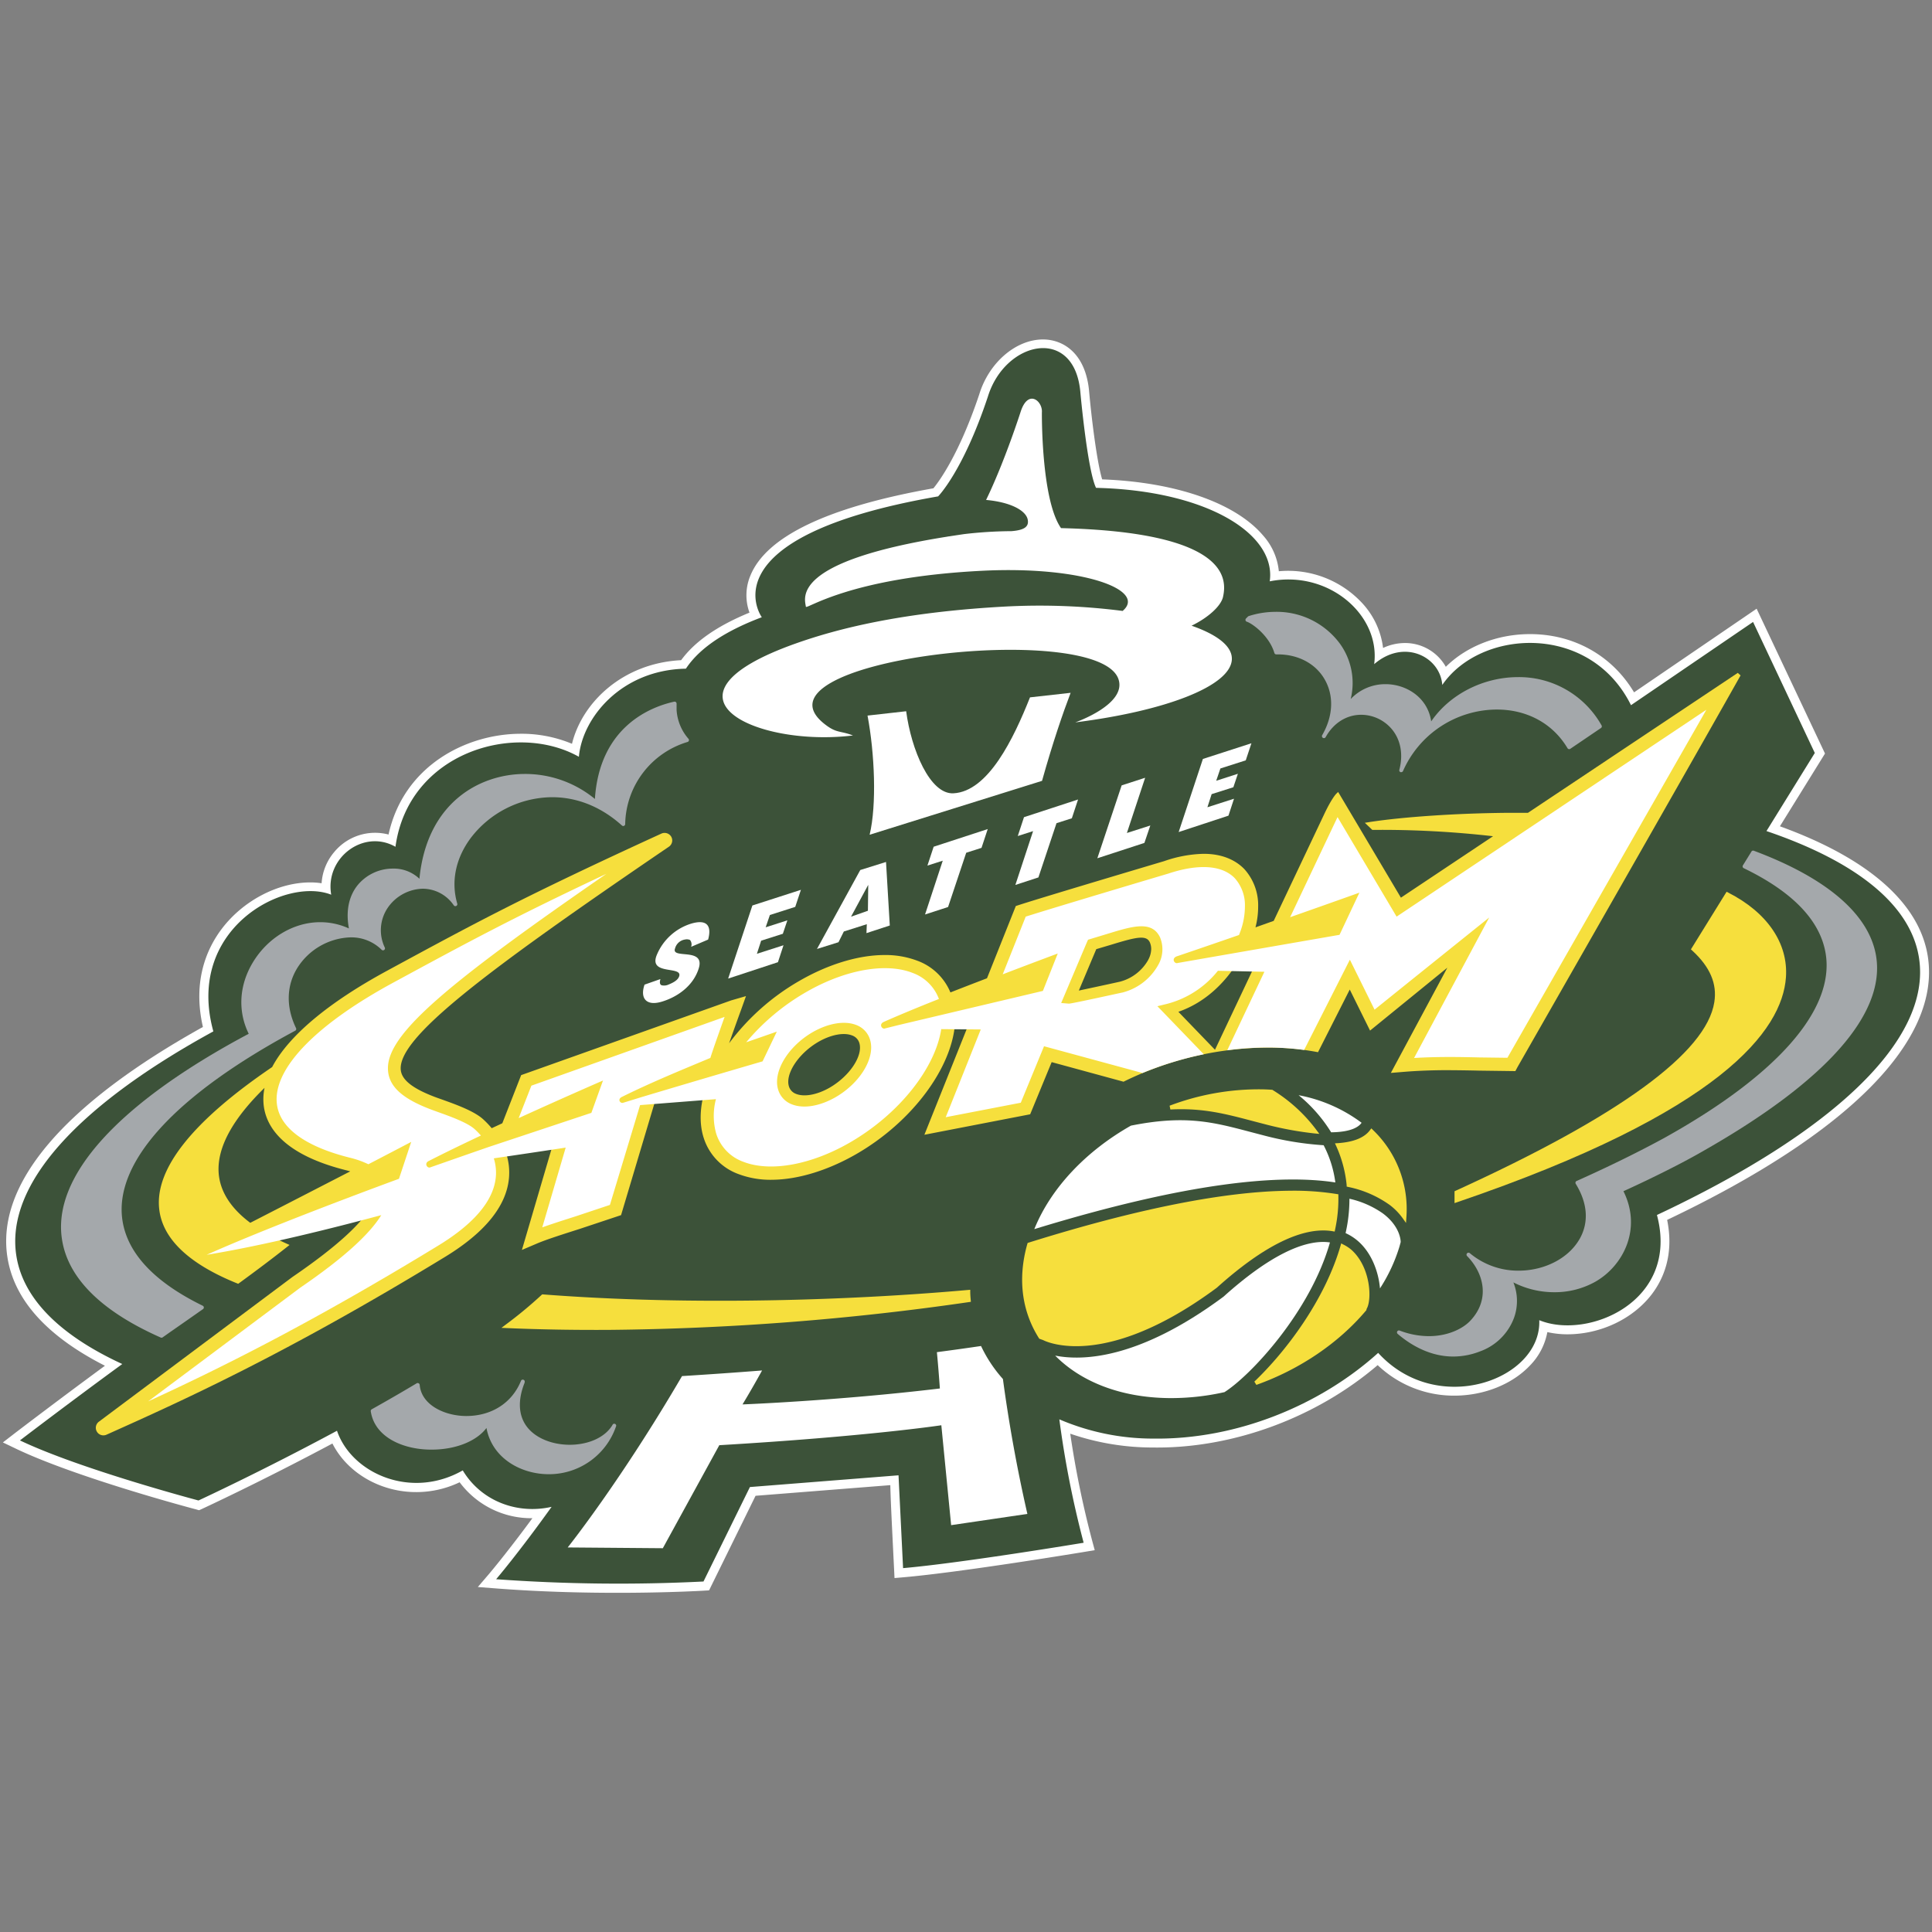 <svg id="Layer_1" data-name="Layer 1" xmlns="http://www.w3.org/2000/svg" viewBox="0 0 650 650"><rect x="0" y="0" width="650" height="650" fill="#808080" stroke="none"/><defs><style>.cls-1{fill:#fff;}.cls-2{fill:#3c5239;}.cls-3{fill:none;}.cls-4{fill:#a4a8ab;}.cls-5{fill:#f6df3d;}</style></defs><title>storm-primary-logo</title><path class="cls-1" d="M648.59,321.76c-2.81-17.88-20-33-49.76-43.76L614,253.52l-23-48.73-41.24,28.14c-7.43-12.44-20.41-19.7-35.33-19.59-10.88.08-21.12,4.18-28,11a15.71,15.71,0,0,0-13.89-8,17.4,17.4,0,0,0-7.22,1.66,27,27,0,0,0-6.84-14.89,34,34,0,0,0-28.23-10.92,21.05,21.05,0,0,0-5.27-12c-9.31-11-29.46-18-54.17-18.91-1.77-5.82-3.57-20.49-4.36-29.3-1.08-13.17-8.8-17.82-15.65-17.77-9.1.06-18.08,7.83-21.32,18.41-6.75,20.16-13.48,29.27-15.44,31.66-35.51,6.3-56.23,16.19-61.59,29.4a17.05,17.05,0,0,0-.29,12.43c-10.82,4.45-18.39,9.7-23,16-19.73,1-33.35,14.29-36.72,28.13a44.17,44.17,0,0,0-17.57-3.37c-18.15.13-39.07,10.81-44.15,33.9a17.82,17.82,0,0,0-18.3,5.92,18,18,0,0,0-4.22,10.47,25.12,25.12,0,0,0-4-.28c-10.86.08-22.48,6.21-29.6,15.63-4.94,6.53-9.89,17.46-6.33,33-46.9,26.09-69.63,52.86-65.77,77.49,2.24,14.29,13.27,26.55,32.81,36.49-16,11.75-30.3,22.68-30.45,22.8l-3.89,3,4.42,2.12c20.25,9.68,59,20,60.59,20.41l1,0.28,1-.45c0.21-.1,20.09-9.3,43.86-22,5,9.86,16.15,16.44,28.45,16.35a33.84,33.84,0,0,0,14.35-3.31,30,30,0,0,0,24.48,12.09c-8.75,11.89-14.46,18.59-14.52,18.67l-3.84,4.48,5.88,0.46c14,1.09,29.27,1.59,45.34,1.48,14.7-.1,24.74-0.7,24.84-0.71l1.74-.1,15.64-31.82,45.34-3.58c0.08,4.38.49,12.54,1.26,28.15l0.15,3.11,3.1-.27c19.72-1.72,60.58-8.5,61-8.57l3.26-.54-0.86-3.19a323,323,0,0,1-7.38-36A85.39,85.39,0,0,0,388,487c26.75,0.35,54.8-10,75.5-27.72a37.17,37.17,0,0,0,26.08,10.27c9.76-.07,19.14-3.83,25.08-10.06a21.73,21.73,0,0,0,5.93-11.32,30.74,30.74,0,0,0,7,.74h0c11.08-.08,21.87-5.25,28.15-13.49,3.76-4.94,7.56-13.17,5.15-25C621.89,381.44,653,350,648.59,321.76Z"/><path class="cls-2" d="M645.62,322.23c-2.83-18-21.35-32.45-51.31-42.63l16.26-26.27L589.8,209.25l-41.07,28c-13.7-27.71-50.5-25.74-63.49-6.81-0.7-9.45-12.78-15.71-22.91-7,2.16-16.73-15.63-31.76-35.14-27.86,2.26-16-21.26-30.57-58.44-31.45-2.91-6-5.26-32-5.26-32-1.86-22.62-25.31-17.62-31.14,1.34C324,158.59,315.62,167,315.62,167c-78.87,13.72-59.32,40.66-59.32,40.66-10.94,4.12-20.49,9.66-25.54,17.31-21.76.4-34.84,16.53-36,29.64-21.35-12-57.35-1.56-61.71,30.28-10.67-6.09-23.79,3.67-21.62,16.12C95.79,294.86,62.26,312.51,71.78,347,26.92,371.53,1.7,398.22,5.5,422.48c2.29,14.64,14.94,26.89,35.64,36.43C23.43,471.84,6.71,484.61,6.71,484.61c20.23,9.67,60.07,20.21,60.07,20.21s21.36-9.87,46.6-23.46c4.84,14.23,24.79,23.31,42.31,13.34,6.32,10.5,18.52,14.85,29.89,12.26-11.17,15.6-18.66,24.35-18.66,24.35a570.88,570.88,0,0,0,69.76.77L252.3,500.3l50-3.95s1.53,31.23,1.53,31.23c19.83-1.73,60.75-8.54,60.75-8.54a332.28,332.28,0,0,1-8.18-41.52A80,80,0,0,0,388.06,484c27.89,0.36,56-11.13,75.61-28.84,19.91,21.86,55,9,54.2-11,16.32,6.73,47.35-6.3,39.59-35.39C615.83,381.38,650,350.18,645.62,322.23Z"/><path class="cls-3" d="M88.78,372A18.68,18.68,0,0,1,89,366c-10.76,10.5-16,20.05-15.48,28.41,0.36,6.25,3.95,12,10.65,17,12.48-6.39,24.28-12.49,33.63-17.34l-1.1-.3C95.24,388.45,89.67,379,88.78,372Z"/><path class="cls-3" d="M286.67,348.37c-2.79-1.1-7.13-.27-11.34,2.15-5.93,3.42-10.17,9.21-10.14,13.45a5.44,5.44,0,0,0,.23,1.55,3.89,3.89,0,0,0,2.43,2.52c2.8,1.09,7.14.27,11.34-2.15,6.69-3.86,11.23-10.73,9.91-15A3.86,3.86,0,0,0,286.67,348.37Z"/><path class="cls-3" d="M373.77,317.81l-4.95,1.47L363,333.22c3.37-.71,8.74-1.84,13.85-3a15.39,15.39,0,0,0,9.53-7.38,7.87,7.87,0,0,0,1-3.65,5.67,5.67,0,0,0-.46-2.22C385.66,314.44,382.32,315.19,373.77,317.81Z"/><path class="cls-1" d="M319.3,180.46c1.64-.26,3.32-0.51,5-0.76a142.42,142.42,0,0,1,16-1c4.51-.35,5.92-1.61,5.46-3.91-0.61-3-5.62-5.83-14-6.59,6.23-12.81,11.63-29.68,11.63-29.68,2.54-7.84,7.46-3.51,7.14.23,0,0-.3,29.28,6.44,38.93,56.82,1.38,55.79,17.33,54.5,23.14-0.68,3.07-5,7-10.58,9.69,8.84,3.08,13.88,7.06,13.54,11.53-0.69,8.94-22.65,17.22-52.68,21,0,0,17.5-6.06,14.53-14.59-7.08-20.33-128.68-6.17-98,15.79,3.36,2.41,4.64,1.63,8.69,3.2-32.56,4-69.5-13.19-19.1-31,13.3-4.7,35.23-10.59,71.66-12.44a219.18,219.18,0,0,1,38.17,1.54c8.29-7-13.4-15.18-47.07-13.52-45,2.23-59.33,13.19-59.5,12.09-0.43-2.93-5.12-15.19,47.58-23.56l0.32-.07Z"/><path class="cls-1" d="M330.06,452.85c-4.21.62-9.17,1.32-14.85,2.07,0.41,4.28.73,8.41,1,12.22-34.54,4.14-66.4,5.36-66.4,5.36,2.32-3.83,4.5-7.65,6.58-11.42q-12.75,1-26.93,1.89C208.72,498.47,191,520.62,191,520.62L223,520.88l19-34.66c49.88-2.94,74.7-6.71,74.7-6.71L320,513.12l25.65-3.78c-3.54-15.5-6.24-30.66-8.23-45.39A46.19,46.19,0,0,1,330.06,452.85Z"/><path class="cls-1" d="M292.58,280.84l58-18.13c3.64-13,7.11-23.05,9.62-29.62l-13.67,1.53c-5.5,13.84-14.05,31.68-25.76,32.28-7.9.41-14.2-14.73-15.9-27.61l-13,1.46C294.27,253.44,295,270.71,292.58,280.84Z"/><path class="cls-1" d="M282.1,317l1.8-3.61,7.73-2.45-0.12,3,7.85-2.57L298.09,290l-8.66,2.71-14.57,26.56ZM292,306.41l-5.68,2,5.79-10.72Z"/><polygon class="cls-1" points="342.42 281.27 347.57 279.62 341.61 297.73 349.36 295.2 355.45 276.95 360.61 275.3 362.7 268.98 344.51 274.93 342.42 281.27"/><polygon class="cls-1" points="385.02 283.59 387.01 277.73 379.13 280.25 385.27 261.67 377.37 264.23 369.19 288.75 385.02 283.59"/><polygon class="cls-1" points="413.3 274.42 415.17 268.72 406.22 271.59 407.64 267.18 414.95 264.86 416.47 260.33 409.18 262.68 410.59 258.54 419.12 255.81 421.03 250.06 404.7 255.34 396.55 279.93 413.3 274.42"/><path class="cls-1" d="M238.24,316.11c1.16-4.23,0-7-5.58-5.4A18.4,18.4,0,0,0,221,321.21c-3,7.13,8.88,3.57,7.47,7.34-0.44,1.18-1.83,2-3.4,2.63a3.67,3.67,0,0,1-2.5.3c-0.75-.37-0.59-1.22-0.39-2.08l-5.33,1.87c-1.55,4.46.45,7.3,5.71,5.76,5.48-1.61,10.79-5.47,12.55-11.32,2.13-7.11-9.41-2.88-8-6.62a4.09,4.09,0,0,1,3.37-3,2.72,2.72,0,0,1,1.66.15,2.35,2.35,0,0,1,.38,2.31Z"/><polygon class="cls-1" points="261.73 323.72 263.6 318.02 254.65 320.89 256.08 316.48 263.38 314.16 264.9 309.64 257.6 311.98 259.02 307.84 267.55 305.11 269.46 299.37 253.13 304.64 244.98 329.23 261.73 323.72"/><polygon class="cls-1" points="312.02 291.22 317.18 289.57 311.22 307.67 318.97 305.15 325.07 286.9 330.22 285.25 332.31 278.93 314.12 284.87 312.02 291.22"/><path class="cls-4" d="M631.22,321.84c-2.2-14.07-16.44-26.39-41.17-35.62a0.65,0.65,0,0,0-.79.27l-2.88,4.66a0.66,0.66,0,0,0,.28.94c16.55,8,25.83,17.7,27.59,28.89,2.95,18.8-16.38,40.79-54.41,61.92-4.82,2.63-15,8-29.41,14.43a0.66,0.66,0,0,0-.29.95c5,8.16,3.56,14.49,1.42,18.35-3.61,6.54-11.64,10.8-20.45,10.87a25.3,25.3,0,0,1-16.6-5.88,0.66,0.66,0,0,0-.89,1c5.49,5.59,7.92,14.5,1,21.78-2.33,2.45-7.16,5.08-13.73,5.13a27.55,27.55,0,0,1-10-1.88,0.66,0.66,0,0,0-.66,1.12c4.1,3.51,10.7,7.68,18.89,7.62a24.76,24.76,0,0,0,8.82-1.73,19.06,19.06,0,0,0,11.44-11.3,16.78,16.78,0,0,0-.22-11.91,30.16,30.16,0,0,0,14,3.3h0a27.82,27.82,0,0,0,13.56-3.52c9.39-5.35,15.79-17.77,9.47-30.46,3.07-1.39,16.65-7.63,26.9-13.56l0.34-.2C614.26,363.75,634.26,341.24,631.22,321.84Z"/><path class="cls-4" d="M470.79,259a0.66,0.66,0,0,0,.42.79,0.64,0.64,0,0,0,.22,0,0.66,0.66,0,0,0,.6-0.39,34.65,34.65,0,0,1,31.34-20.68c10.32-.07,19.05,4.68,24,13a0.66,0.66,0,0,0,.94.21l10.32-7a0.66,0.66,0,0,0,.2-0.88,31.83,31.83,0,0,0-28.32-16.24c-11.68.08-22.83,5.87-29,14.89-1.2-8.21-8.58-12.57-15.47-12.52a16,16,0,0,0-11.61,5,22.65,22.65,0,0,0-3.5-18.44,26.42,26.42,0,0,0-22-10.89,29.43,29.43,0,0,0-8.82,1.43,0.64,0.64,0,0,0-.26.16l-0.29.29-0.34.34a0.66,0.66,0,0,0,.26,1.1c1.87,0.6,7.57,4.74,9.27,10.52a0.65,0.65,0,0,0,.65.47h0.52c6.72,0,12.57,3,15.66,8.26,3.21,5.44,3,12.21-.55,18.57l-0.19.34A0.66,0.66,0,0,0,446,248l0.19-.33c2.64-4.53,6.9-7.15,11.66-7.19a13.53,13.53,0,0,1,10.69,5.18C471.31,249.2,472.11,254,470.79,259Z"/><path class="cls-4" d="M227.63,238.87c0-.73,0-1.43,0-2.13a0.66,0.66,0,0,0-.24-0.53,0.65,0.65,0,0,0-.56-0.14c-7.57,1.66-25.09,8.15-26.68,32.73a36.94,36.94,0,0,0-23.8-8.41c-14.8.1-32.71,9.44-35.24,35.26a12.53,12.53,0,0,0-9-3.42,15.32,15.32,0,0,0-11.88,5.69c-2.08,2.64-4.18,7.24-2.84,14.45a23.13,23.13,0,0,0-9.8-2.11c-8.92.06-17.56,5.27-22.56,13.6-4.6,7.67-5.08,16.36-1.35,23.94C39.82,371.15,17.52,395.71,20.86,417c2,13,13.22,24.15,33.21,33a0.66,0.66,0,0,0,.65-0.06l2.58-1.82c3.57-2.48,7.26-5.06,11-7.69a0.66,0.66,0,0,0-.09-1.13c-16.19-7.92-25.28-17.55-27-28.63-3-19.47,17.59-42.16,58.11-63.9a0.65,0.65,0,0,0,.28-0.87c-3.43-7.09-3.26-14.31.48-20.32a22,22,0,0,1,17.73-10.21,14.48,14.48,0,0,1,10.59,4.17,0.66,0.66,0,0,0,1.07-.73,13.48,13.48,0,0,1,.81-13.14A14.74,14.74,0,0,1,142.18,299a12.69,12.69,0,0,1,10.49,5.59,0.66,0.66,0,0,0,1.17-.57c-2.16-7.41-.55-15.25,4.54-22.09a34.78,34.78,0,0,1,27.16-13.72c8.55-.06,16.74,3.23,23.7,9.52a0.65,0.65,0,0,0,.72.11,0.66,0.66,0,0,0,.38-0.62,29.37,29.37,0,0,1,21-27.6,0.66,0.66,0,0,0,.3-1.05A16.28,16.28,0,0,1,227.63,238.87Z"/><path class="cls-4" d="M206.18,479.2c-2.34,4.2-7.86,6.83-14.4,6.88-6.38,0-12.07-2.46-14.85-6.54-2.54-3.73-2.69-8.69-.43-14.34a0.73,0.73,0,0,0,0-.13h0a0.66,0.66,0,0,0-1.23-.49l-0.05.13h0c-3,7.26-9.75,11.63-18.18,11.69-7.25.05-15.27-3.61-15.84-10.48a0.66,0.66,0,0,0-.36-0.53,0.64,0.64,0,0,0-.64,0c-4.76,2.85-9.85,5.79-15.13,8.75a0.65,0.65,0,0,0-.33.68c1.37,9,11.39,13,20.71,12.89,8-.06,14.87-2.86,18.22-7.28,1.9,10.3,11.8,15.62,21.12,15.55a23.82,23.82,0,0,0,22.52-16.25A0.66,0.66,0,0,0,206.18,479.2Z"/><path class="cls-5" d="M461.9,380.15l-0.54-.52-0.45.6c-1.89,2.55-5.52,4-10.78,4.37l-1,.06,0.4,0.87a41.56,41.56,0,0,1,3.54,13.21l0,0.47,0.46,0.11a36.58,36.58,0,0,1,14,6.06,20.86,20.86,0,0,1,4.43,4.54l1.08,1.53,0.12-1.87A36.87,36.87,0,0,0,461.9,380.15Z"/><path class="cls-5" d="M421.58,377.19l4.73,1.23h0a114,114,0,0,0,16.13,2.93l1.44,0.13L443,380.31a53,53,0,0,0-14.82-13.58l-0.14-.09H427.9c-1.23-.08-2.46-0.14-3.72-0.15A84.72,84.72,0,0,0,393.5,372l0.26,1.28C404.7,372.7,412.46,374.78,421.58,377.19Z"/><path class="cls-5" d="M448.41,414.24l0.63,0.11,0.13-.63c0.24-1.15.45-2.29,0.62-3.44a49.45,49.45,0,0,0,.49-7.92v-0.55l-0.54-.09a91,91,0,0,0-15.67-1.11c-21.76.15-51.38,6-88,17.46l-0.34.11-0.1.34c-3.27,11.53-1.92,22.49,3.9,31.69l0.12,0.19,1.3,0.46c0.16,0.09,4,2.1,11.44,2.05h0c9.43-.07,25.24-3.53,47-19.67C425.21,419,438.47,412.54,448.41,414.24Z"/><path class="cls-5" d="M451.95,418.71l-0.72-.38-0.22.78c-5.34,18.43-18.49,35.7-29,45.72l0.68,1.1c14.57-5.19,27.67-14.06,36.89-25l0.12-.14,0.07-.41c1.86-3,1.46-14.06-5.14-19.93A13.15,13.15,0,0,0,451.95,418.71Z"/><path class="cls-1" d="M458.09,377.74a51,51,0,0,0-21.18-9.27,50.26,50.26,0,0,1,10.94,12.48C454.92,380.88,457.3,378.93,458.09,377.74Z"/><path class="cls-1" d="M449.26,397.82a37.38,37.38,0,0,0-3.94-12.52,105,105,0,0,1-19.93-3.24l-4.78-1.25c-12.53-3.31-21.85-5.76-40.12-2.1-14.87,8.42-26.84,20.77-32.51,34.82C400,397.59,430.91,395,449.26,397.82Z"/><path class="cls-1" d="M465.22,408.22A31.67,31.67,0,0,0,454,403.3a51.56,51.56,0,0,1-.54,7.52c-0.19,1.35-.46,2.71-0.75,4.05a17.3,17.3,0,0,1,4.36,2.84c4.47,4,6.74,10.28,7.21,15.76a55.41,55.41,0,0,0,6.5-13.89c0.17-.57.31-1.13,0.46-1.69C471.25,417,470.84,412.41,465.22,408.22Z"/><path class="cls-1" d="M447.45,418c-8.7-1.26-21,4.93-35.73,18.18l-0.08.07-0.08.06C382.94,457.51,364,457.86,355,456.08c8.53,8.66,21.78,14.08,38.09,14.29a82,82,0,0,0,18.87-2C420.6,462.91,440.76,441.55,447.45,418Z"/><path class="cls-5" d="M584.66,226.38l-70.59,47.08q-3.13,0-6.25,0c-17.32.12-35.9,1.36-47.32,3.15l-1.32.21,2.52,2.39H462a330.3,330.3,0,0,1,40.32,2.13l-31,20.67-20.69-34.85-0.43-.72-0.6.58c-0.06.06-1.54,1.53-4,6.72l-17.08,36.08L422.39,312a27.41,27.41,0,0,0,.9-7,18.13,18.13,0,0,0-4.66-12.62c-2.29-2.36-6.54-5.17-13.84-5.12a43.11,43.11,0,0,0-13.12,2.46c-0.34.1-39.94,11.87-48.77,14.73l-1.14.37-9.7,24.31c-4,1.53-8.19,3.15-12.3,4.76a19.19,19.19,0,0,0-11.09-10.65,30.36,30.36,0,0,0-11.32-1.93c-8.71.06-18.79,3.14-28.38,8.68a77.85,77.85,0,0,0-23.67,21c1.29-3.66,2.8-7.9,4-11.16l1.68-4.7L246,336.57l-70.66,25.14L169,377.91l-3.57,1.66a30.93,30.93,0,0,0-2.87-3c-3.11-2.82-9.27-5-13.76-6.62l-2-.71c-7.74-2.87-11.54-5.78-11.95-9.14-1.32-10.81,28-32.87,90.2-75.24a2.54,2.54,0,0,0,.78-3.36,2.6,2.6,0,0,0-3.28-1.06c-46.15,21.14-62.55,30-92.33,46.16-19.76,10.71-33.12,21.91-38.66,32.4-26.69,18.13-39.49,34.19-38,47.72,1.07,10,9.9,18.47,26.23,25.06l0.34,0.14,0.3-.21c6.19-4.51,11.47-8.5,16.14-12.19l0.85-.67-1-.45c-1.47-.66-2.88-1.34-4.2-2,8.4-2.93,25.36-8.75,33-11.12-3.17,6.15-12.18,14.34-26.84,24.35L33.26,478.32a2.55,2.55,0,0,0,2.59,4.36c25.2-11.3,59.71-26.77,113.88-59.81,13.38-8.16,20.61-17.05,21.5-26.43a20.63,20.63,0,0,0-1.08-8.8c3.61-1.19,12.08-3.74,16.36-4.31l-10.92,37.2,5-2.13c3.11-1.34,9.08-3.24,14.36-4.92l14-4.66L220.54,370c2.09-.65,13.67-3.62,16.83-3.86-1.92,6-2.16,11.71-.68,16.49A19.1,19.1,0,0,0,248.44,395a30.36,30.36,0,0,0,11.32,1.92c8.71-.06,18.79-3.14,28.38-8.67,18.67-10.77,32.29-29,33.2-44.36a5.84,5.84,0,0,1,1.59-.15c1.1,0,2.4.09,3.23,0.17L311,381.78l35.59-6.89,7.23-17.55L378,363.93a111.42,111.42,0,0,1,49.68-11.49A89.23,89.23,0,0,1,443.43,354l10.68-21.08,6.83,13.81,26-21.16-19,35.4,4.66-.38c4.12-.33,8.36-0.5,12.94-0.54,4.22,0,8.25.06,12.15,0.15l12.14,0.16,0.69-1.3c71-124.23,75-131.76,75.08-131.82ZM84.2,411.4c-6.7-5-10.28-10.76-10.65-17C73.07,386,78.27,376.48,89,366a18.71,18.71,0,0,0-.26,6.07c0.89,7,6.46,16.4,28,21.72l1.1,0.3C108.48,398.91,96.68,405,84.2,411.4Zm195-45.51c-4.2,2.42-8.55,3.25-11.34,2.15a3.89,3.89,0,0,1-2.43-2.52,5.43,5.43,0,0,1-.23-1.55c0-4.24,4.21-10,10.14-13.45,4.21-2.42,8.55-3.25,11.34-2.15a3.86,3.86,0,0,1,2.43,2.52C290.42,355.16,285.88,362,279.19,365.89Zm107.14-43a15.39,15.39,0,0,1-9.53,7.38c-5.11,1.14-10.48,2.27-13.85,3l5.87-13.94,4.95-1.47c8.55-2.62,11.89-3.37,13.07-.82a5.65,5.65,0,0,1,.46,2.22A7.84,7.84,0,0,1,386.34,322.86Zm22.43,30.29-12.32-12.77c9.45-3.29,15.71-10.12,19.57-16.07,1-1.58,6.18.42,6.18,0.42Z"/><path class="cls-3" d="M409.76,326.61a32.26,32.26,0,0,1-17.16,11.14l-3.19.78L405,354.7q3.93-.82,7.9-1.34l12.49-26.41Z"/><path class="cls-3" d="M288.05,344.85c-3.89-1.53-9.36-.63-14.61,2.4-8.38,4.84-13.49,13.36-11.63,19.39a7.58,7.58,0,0,0,4.66,4.93c3.89,1.53,9.35.63,14.61-2.4,8.38-4.84,13.49-13.35,11.63-19.38A7.6,7.6,0,0,0,288.05,344.85Z"/><path class="cls-3" d="M372.66,314.2l-6.6,2-0.38.84-8.61,20.46,2.6,0.21c0.75,0.06,17.78-3.7,18-3.73a19.24,19.24,0,0,0,12.08-9.34,10.52,10.52,0,0,0,.6-9.14C387.59,309.62,381,311.64,372.66,314.2Z"/><path class="cls-1" d="M462.46,339.69c3.36-2.74,38.56-31,38.56-31l-25.27,47.26c8-.48,15.17-0.35,22-0.19l9.4,0.12c5.52-9.66,52.71-92.17,66.94-117.09L469.87,308.39,450,274.9c-2.74,5.77-8.84,18.67-15.95,33.68,13.78-4.84,23.3-8.25,23.3-8.25l-6.68,14.18s-53,9.21-54.45,9.48a0.83,0.83,0,0,1-.34.05,1,1,0,0,1-.3-0.07c-0.75-.3-1.19-1.54.2-2.17,7.17-2.43,14.32-4.89,21.07-7.23,0.13-.33.25-0.64,0.35-0.91a24.63,24.63,0,0,0,1.64-8.68,13.6,13.6,0,0,0-3.42-9.53c-4.24-4.39-12.19-4.93-22.45-1.51-0.39.11-37.72,11.21-47.88,14.45-0.22.56-3.52,8.83-7.74,19.41,10.43-4,18.52-7,18.52-7l-5,12.58-48.57,11.49L297.77,346c-1,.42-2.21-1.39-0.44-2.19,4.48-2,11.22-4.81,18.56-7.72a14.81,14.81,0,0,0-8.84-8.76c-9.06-3.56-22.79-1.08-35.86,6.46a75.29,75.29,0,0,0-20.14,16.87c2.51-.85,10.3-3.58,10.3-3.58l-4.79,10S238.33,362.38,216.2,369l-0.63.19L209.7,371a0.87,0.87,0,0,1-.42.06h0a1.21,1.21,0,0,1-.36-0.12c-0.63-.36-0.9-1.35.38-1.93,9.67-4.81,20.69-9.31,29.69-13.08,0.73-2.35,2.18-6.46,4.79-13.8l-65,23.13-4.28,10.92c15.2-6.94,28.37-12.65,28.37-12.65l-3.93,10.93-0.15,0-34.31,11.41h0l-5,1.73-13.25,4.63h0l-1.47.52c-1,.42-2.21-1.39-0.43-2.19,5.16-2.64,11.24-5.58,17.47-8.52a27.07,27.07,0,0,0-2.12-2.16c-2.45-2.22-8.37-4.33-12.28-5.73l-2-.73c-9.6-3.57-14.17-7.5-14.81-12.77a9.56,9.56,0,0,1-.07-1.14C130.34,347.77,150.68,330.82,204,294c-31.26,14.69-46.82,23.11-71.63,36.56-25.23,13.67-39.39,27.9-39.31,39.36a13.4,13.4,0,0,0,.11,1.6c1,8,9.54,14.24,24.63,18a30.65,30.65,0,0,1,6.14,2.18c8.85-4.6,14.41-7.52,14.41-7.52l-4.12,12.41s-41.05,15-64.71,25.58C89,419,112.71,413,128.28,408.82c-4.15,6.7-13.18,14.78-27.27,24.41L49.82,471.49c23.44-10.77,54.17-25.91,97.6-52.41,12.12-7.39,18.64-15.15,19.39-23.05,0.05-.56.08-1.1,0.07-1.64a16.28,16.28,0,0,0-.74-4.68c8.76-1.28,17.78-2.63,24.18-3.61l-7.88,26.83c3.12-1.11,7-2.36,11.12-3.67l11.64-3.88c0.42-1.37,7.08-23.41,10.15-33.58l25.52-2a22.06,22.06,0,0,0,.06,11.5,14.78,14.78,0,0,0,9.13,9.56c9.05,3.55,22.79,1.08,35.86-6.46,16.75-9.67,28.75-25.15,30.75-38.16l13.3,0.11c-5.56,13.94-10.77,27-11.79,29.52L343.43,371l7.82-19,33.13,9A115.22,115.22,0,0,1,405,354.7L389.4,338.53l3.19-.78a32.27,32.27,0,0,0,17.16-11.14l15.64,0.33-12.49,26.41a102.92,102.92,0,0,1,14.79-.91,92,92,0,0,1,11.07.81l15.39-30.37ZM281.08,369.16c-5.25,3-10.71,3.93-14.61,2.4a7.58,7.58,0,0,1-4.66-4.93c-1.86-6,3.25-14.55,11.63-19.39,5.25-3,10.72-3.92,14.61-2.4a7.6,7.6,0,0,1,4.66,4.93C294.58,355.81,289.46,364.33,281.08,369.16ZM389.7,324.59a19.24,19.24,0,0,1-12.08,9.34c-0.17,0-17.2,3.79-18,3.73l-2.6-.21L365.68,317l0.38-.84,6.6-2c8.34-2.55,14.93-4.57,17.64,1.25A10.52,10.52,0,0,1,389.7,324.59Z"/><path class="cls-5" d="M489.36,404.77v-0.93c0-.88,0-1.74,0-2.6l0-.45,0.4-.19c55.08-25.1,84.35-46.44,87-63.43,1-6.22-1.46-11.91-7.47-17.4l-0.4-.37,12-19.38,0.54,0.28c13.16,6.69,20.24,17.09,19.43,28.53-1.26,17.73-21.47,45.24-110.61,75.64Z"/><path class="cls-5" d="M205.26,447.42h0c-12,.08-23.67-0.12-34.71-0.6l-1.84-.08,1.47-1.11a142.78,142.78,0,0,0,12-9.94l0.21-.2,0.29,0c20.36,1.57,42.64,2.28,66.22,2.11,25.73-.18,52.3-1.43,76.83-3.61l0.7-.06,0,0.7c0,0.91.08,1.83,0.16,2.73l0.06,0.62-0.62.09A895.92,895.92,0,0,1,205.26,447.42Z"/></svg>